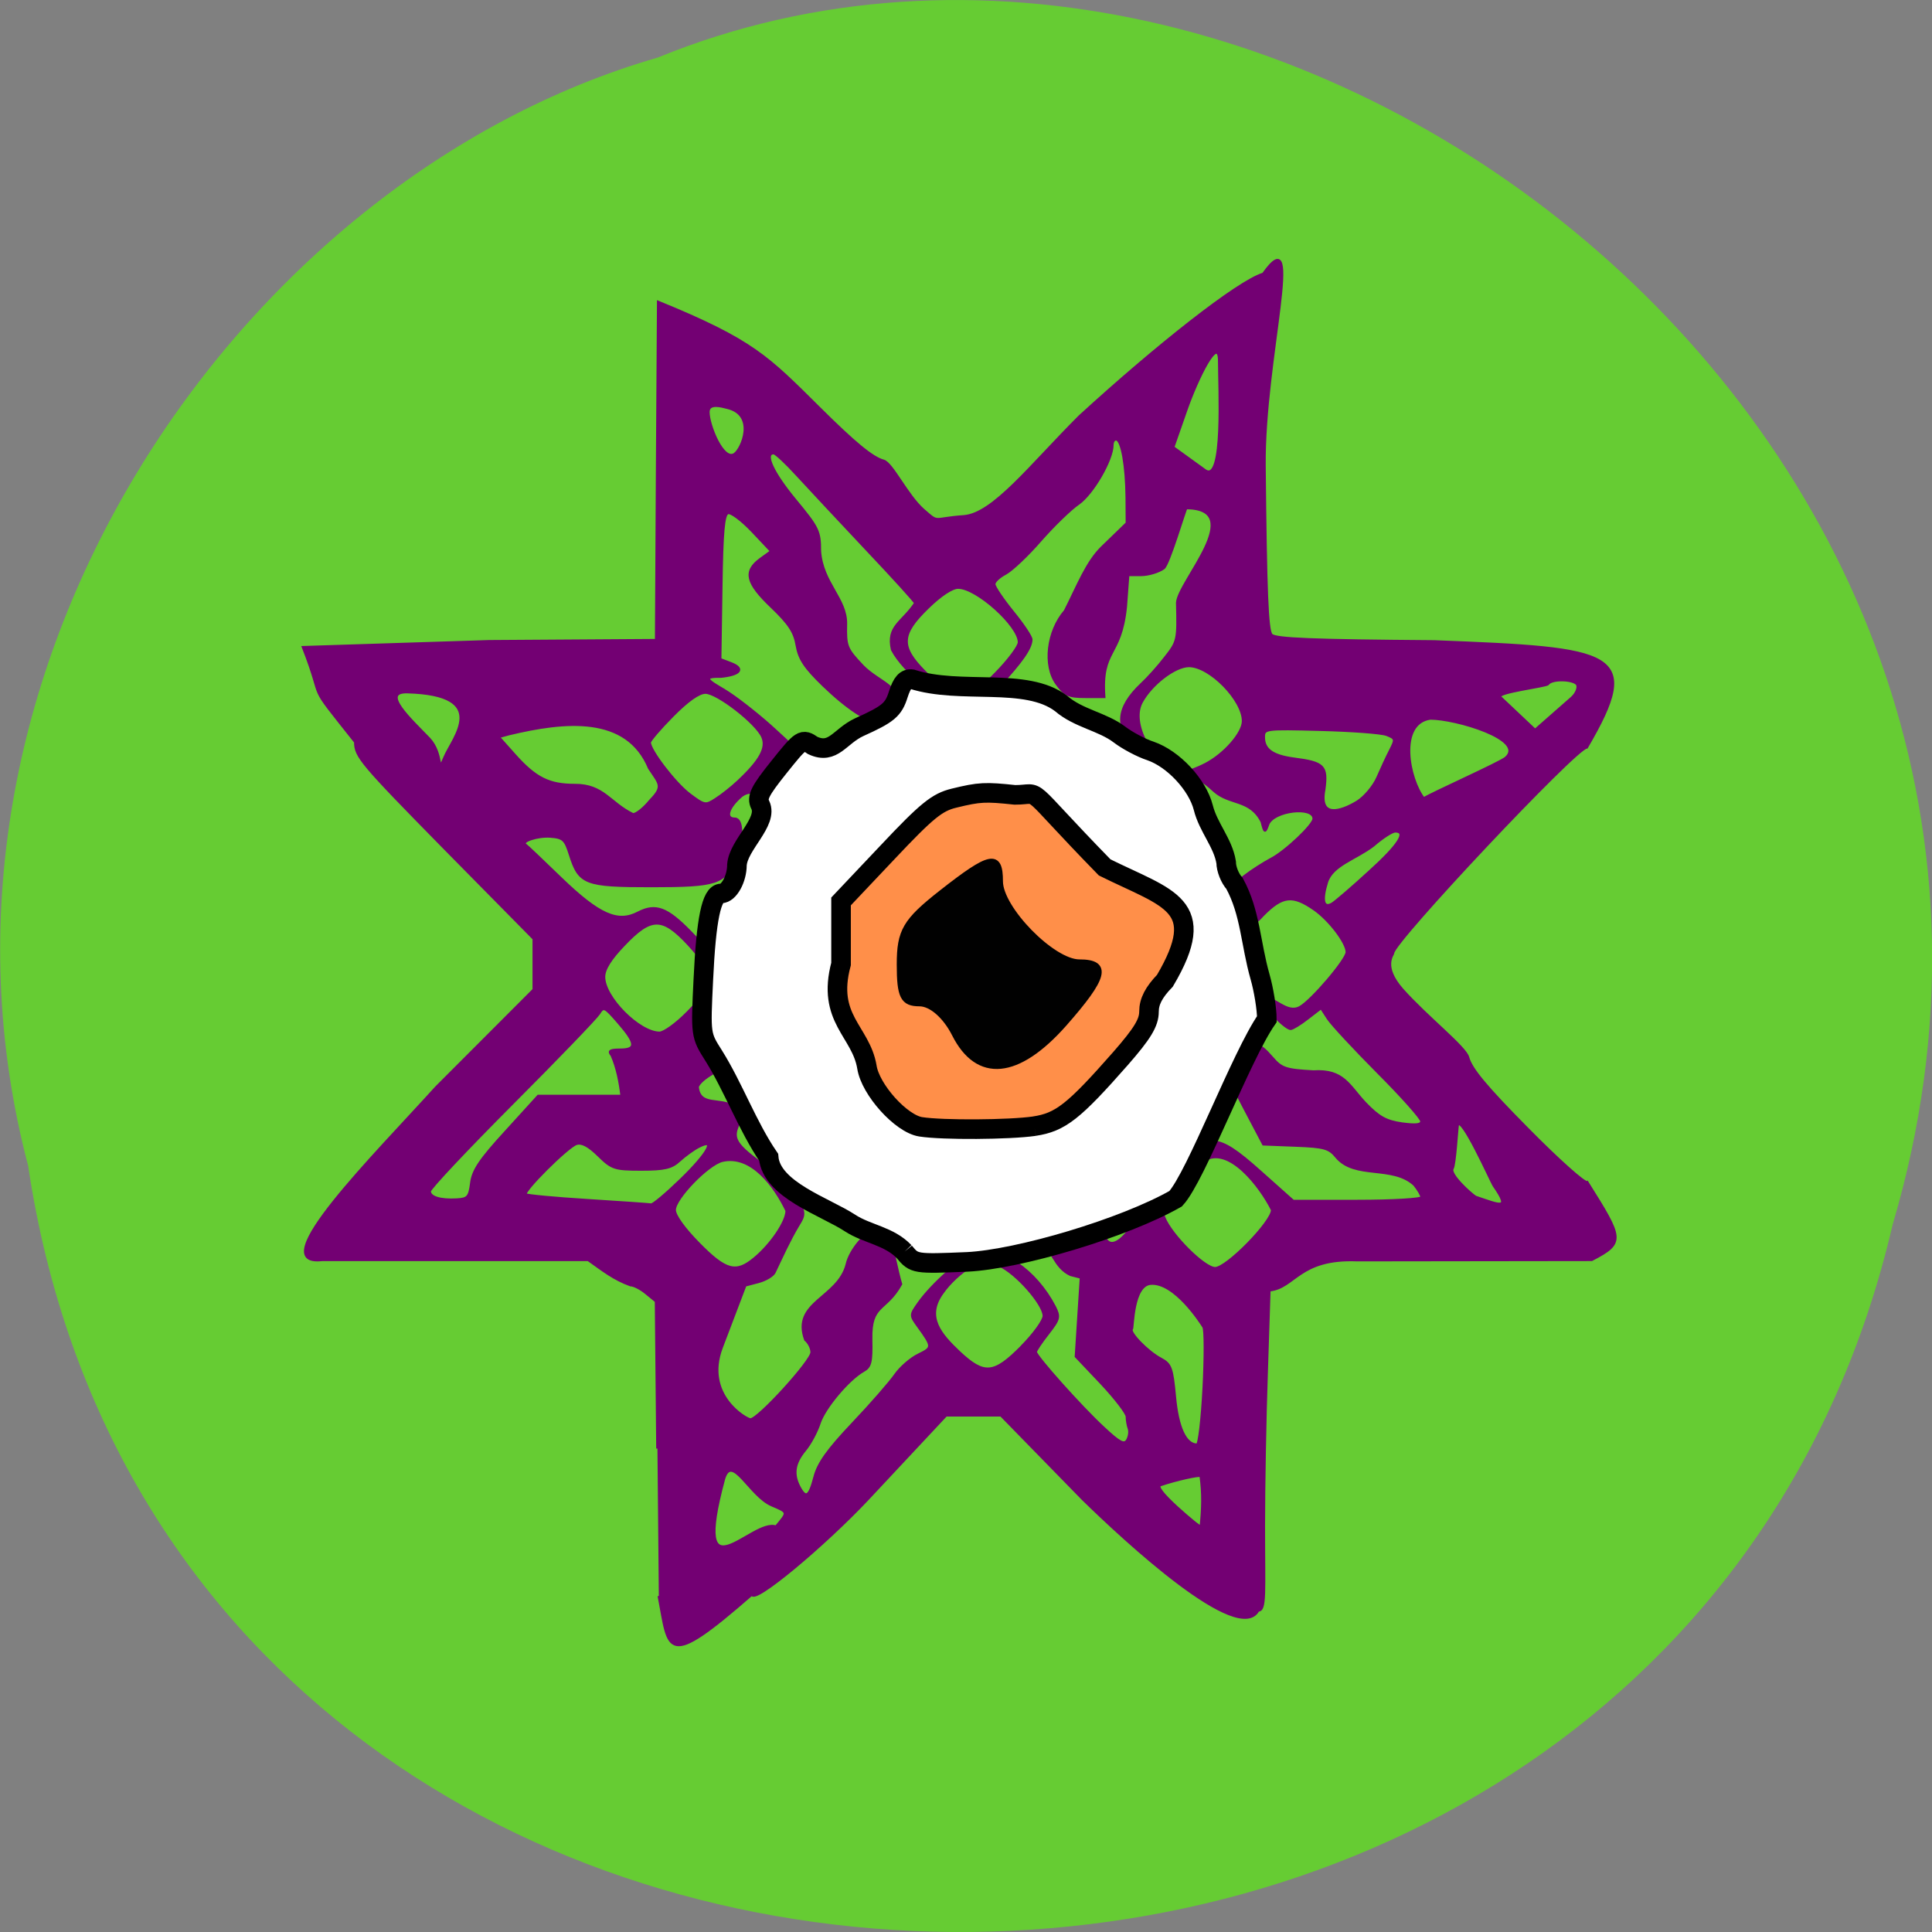 <svg xmlns="http://www.w3.org/2000/svg" viewBox="0 0 48 48"><rect x="0" y="0" width="48" height="48" fill="#808080" stroke="none"/><path d="m 0.703 28.988 c 3.715 24.727 40.727 25.469 46.32 1.434 c 5.758 -19.461 -15.09 -35.37 -30.68 -28.992 c -10.441 3.01 -18.875 15.34 -15.637 27.559" fill="#6c3"/><path d="m 158.95 137.54 c 0 13.674 -12.1 24.744 -26.994 24.744 c -14.917 0 -26.994 -11.09 -26.994 -24.744 c 0 -13.657 12.08 -24.744 26.994 -24.744 c 14.899 0 26.994 11.09 26.994 24.744" transform="matrix(0.213 0 0 0.233 -4.088 -7.564)" fill="#ff8f49" stroke="#010101" stroke-width="0.595"/><g transform="matrix(0.138 0 0 0.138 11.229 5.803)"><path d="m 36.993 218.74 l -0.256 -26.522 l -1.761 -1.439 c -0.966 -0.818 -2.244 -1.467 -2.84 -1.467 c -2.982 -1.072 -4.942 -2.652 -7.612 -4.543 h -47.917 c -10.68 1.213 9.458 -18.791 20.564 -31.07 l 17.553 -17.578 v -9.17 l -16.08 -16.308 c -15.05 -15.321 -16.05 -16.506 -16.05 -19.1 c -9.203 -11.596 -5.141 -6.151 -9.402 -17.07 l 33.488 -1.072 l 30.08 -0.198 l 0.17 -30.444 l 0.199 -30.444 c 17.07 6.969 19.684 9.875 28.971 19.07 c 6.391 6.348 9.6 9 11.617 9.537 c 1.534 0.451 4.232 6.264 7.158 8.831 c 2.897 2.511 1.534 1.552 7.271 1.157 c 5.311 -0.395 11.901 -9.06 20.848 -18 c 13.776 -12.612 28.46 -24.24 33.06 -25.648 c 7.584 -10.637 0.057 15.321 0.227 34.536 c 0.227 22.742 0.511 29.682 1.25 30.444 c 0.738 0.762 7.356 1.016 29.31 1.185 c 32.721 1.27 37.578 1.778 27.466 19.07 c -1.903 0 -34.879 35.04 -34.879 37.02 c 0 0.367 -2.045 2.37 1.676 6.602 c 4.431 4.966 11.333 10.355 11.816 12.189 c 0.568 2.116 3.266 5.333 10.736 12.894 c 5.482 5.558 10.31 9.875 10.736 9.593 c 6.448 10.27 6.76 10.863 0.795 13.967 l -42.21 0.056 c -10.538 -0.423 -11.191 4.966 -15.821 5.417 l -0.483 14.785 c -0.284 8.126 -0.511 20.513 -0.511 27.538 c 0 12.1 0.369 15.321 -1.023 15.321 c -3.465 6.377 -23.83 -12.471 -31.585 -20.06 l -14.713 -15.07 c -3.295 0 -6.59 0 -9.884 0 l -14.14 15.12 c -7.811 8.295 -20.649 19.05 -20.791 17.1 c -15.821 13.825 -14.855 10.327 -16.786 0.31 m 21.1 -12.471 c 2.187 -2.652 2.329 -2.568 -0.738 -3.865 c -4 -1.693 -7.186 -9.452 -8.635 -4.768 c -5.993 22.15 5.056 7.11 9.373 8.634 m 76.46 -9.142 c -0.256 -0.254 -4.545 0.705 -7.243 1.636 c -0.71 0.226 0.284 1.552 2.982 4.03 c 2.244 2.032 4.147 3.583 4.289 3.47 c 0.312 -3.16 0.426 -5.869 -0.028 -9.142 m -69.5 0.169 c 0.653 -2.455 2.357 -4.853 6.874 -9.621 c 3.323 -3.499 6.76 -7.449 7.669 -8.775 c 0.909 -1.298 2.784 -2.934 4.147 -3.583 c 2.613 -1.27 2.613 -1.411 -0.057 -5.107 c -1.449 -2 -1.449 -2.032 0.085 -4.204 c 2.471 -3.499 8.095 -8.436 10.254 -8.972 c 4.601 -1.185 10.793 3.047 14.23 9.621 c 0.937 1.862 0.852 2.229 -1.193 4.853 c -1.221 1.552 -2.215 3.047 -2.215 3.301 c 0 0.762 8.123 9.875 12.185 13.628 c 2.897 2.709 3.721 3.16 4.289 2.285 c 0.369 -0.621 0.511 -1.552 0.312 -2.116 c -0.199 -0.536 -0.369 -1.524 -0.369 -2.144 c 0 -0.621 -2.073 -3.301 -4.573 -5.982 l -4.601 -4.853 l 0.909 -14.221 l -1.875 -0.48 c -2.982 -1.383 -3.181 -4.627 -5.737 -6.405 c -1.392 -0.536 -0.994 -0.818 2.727 -1.919 c 3.124 -0.903 4.63 -1.044 5.198 -0.48 c 1.42 0.79 2.897 0.903 3.948 1.947 c 0.881 2.285 3.068 1.129 5.567 -2.878 c 1.363 -2.229 3.238 -4.402 4.204 -4.853 c 1.818 -0.875 2.272 -0.31 0.852 1.1 c -0.625 0.649 -0.596 1.467 0.114 3.245 c 1.307 3.188 7.214 9.06 9.146 9.06 c 2.102 0 10.282 -8.352 10.282 -10.496 c -2.073 -4.176 -7.839 -11.794 -12.299 -8.888 c -2.5 1.665 -2.613 1.58 -1.761 -1.27 c 0.71 -2.314 0.966 -2.455 3.494 -2.144 c 2.073 0.226 4.118 1.552 8.521 5.502 l 5.823 5.192 h 11.56 c 6.362 0 11.56 -0.31 11.56 -0.677 c 0 -0.367 -0.596 -1.383 -1.307 -2.257 c -3.976 -3.64 -10.68 -0.988 -14.03 -4.994 c -1.307 -1.608 -2.187 -1.862 -7.328 -2.06 l -5.823 -0.226 l -3.266 -6.207 l -3.238 -6.236 l 2.272 -2.85 c 2.556 -3.245 3.21 -3.273 5.823 -0.282 c 1.676 1.947 2.414 2.201 7.413 2.483 c 5.453 -0.367 6.391 2.568 9.316 5.671 c 2.471 2.568 3.749 3.273 6.618 3.696 c 2.556 0.339 3.522 0.226 3.522 -0.423 c 0 -0.508 -3.494 -4.458 -7.811 -8.775 c -4.289 -4.317 -8.351 -8.69 -9.03 -9.734 l -1.221 -1.89 l -2.414 1.862 c -1.335 1.044 -2.727 1.89 -3.068 1.89 c -1.051 0 -5.567 -4.768 -5.567 -5.869 c 2.613 -0.028 4.8 3.301 7.214 2 c 2.102 -1.129 8.464 -8.606 8.464 -9.932 c 0 -1.665 -3.096 -5.756 -5.823 -7.675 c -3.92 -2.737 -5.766 -2.539 -9.26 0.988 c -3.579 3.978 -3.522 0.931 -4.687 -2.37 c -0.966 -2.737 -0.937 -2.85 1.363 -4.627 c 1.278 -0.988 3.437 -2.37 4.772 -3.075 c 2.613 -1.354 7.669 -6.151 7.669 -7.251 c 0 -2.37 -7.243 -1.495 -8.209 0.988 c -0.568 1.58 -0.625 1.552 -1.136 -0.451 c -2.102 -4.176 -5.766 -3.02 -8.578 -5.558 c -2.215 -2.032 -3.323 -2.568 -4.545 -2.173 c -7.129 -0.056 -6.192 -3.301 -9.345 -5.869 c -4 -3.188 -3.721 -6.913 0.795 -11.173 c 1.108 -1.016 3.068 -3.188 4.317 -4.825 c 2.244 -2.85 2.301 -3.132 2.13 -9.819 c 0.17 -3.781 12.782 -16.929 1.647 -17.07 c -0.142 -0.141 -3.153 10.186 -4.09 10.835 c -0.937 0.677 -2.784 1.213 -4.062 1.213 h -2.329 l -0.426 5.728 c -0.937 9.255 -4.516 7.477 -3.891 16.224 h -3.408 c -2.954 0 -3.664 -0.31 -5.141 -2.342 c -2.386 -3.273 -1.676 -9.452 1.505 -13.12 c 2.357 -4.656 3.891 -8.747 6.646 -11.455 l 4.488 -4.345 l -0.028 -4.599 c -0.057 -5.728 -0.852 -10.299 -1.846 -10.496 c -0.398 -0.085 -0.738 0.367 -0.738 1.016 c 0 2.652 -3.55 8.775 -6.107 10.553 c -1.477 1.016 -4.545 4.01 -6.874 6.659 c -2.301 2.652 -5.113 5.304 -6.249 5.925 c -1.136 0.593 -2.045 1.439 -2.045 1.919 c 0 0.48 1.505 2.709 3.352 4.994 c 1.846 2.257 3.352 4.514 3.323 4.994 c -0.028 1.552 -1.789 4.03 -5.766 8.324 c -3.607 3.837 -4.175 4.148 -6.362 3.724 c -4 -0.762 -10.822 -6.179 -12.924 -10.242 c -0.966 -4.261 1.818 -4.825 4.175 -8.38 c 0 -0.226 -3.976 -4.599 -8.833 -9.734 c -4.829 -5.135 -10.424 -11.12 -12.412 -13.289 c -1.988 -2.173 -3.891 -3.978 -4.261 -3.978 c -1.789 0 -0.17 3.527 3.834 8.38 c 4.204 5.079 4.488 5.671 4.488 9.283 c 0.426 5.756 4.772 8.577 4.687 13.09 c -0.085 4.063 0.085 4.458 3.01 7.562 c 2.954 3.047 7.669 3.894 5.482 7.505 c -0.881 1.383 -2.045 2.539 -2.585 2.568 c -1.875 0.056 -5.737 -2.483 -9.97 -6.574 c -3.352 -3.245 -4.346 -4.768 -4.772 -7.195 c -0.398 -2.398 -1.363 -3.894 -4.516 -6.913 c -4.573 -4.345 -5.056 -6.405 -2.073 -8.606 l 1.988 -1.439 l -3.408 -3.612 c -1.903 -2 -3.863 -3.47 -4.403 -3.273 c -0.767 0.254 -1.051 3.358 -1.193 13.318 l -0.199 13.01 l 1.988 0.762 c 2.471 0.959 1.591 2.032 -1.903 2.37 c -4.601 -0.141 -0.596 1.552 1.477 2.963 c 2.244 1.495 5.993 4.486 8.351 6.687 l 4.289 3.95 l -1.676 2.991 c -3.437 12.782 -4.346 1.749 -8.663 4.853 c -2.471 2.116 -3.068 4.148 -1.221 4.148 c 1.449 0 1.477 3.696 0.085 7.11 c -1.875 4.514 -3.295 4.994 -15.11 4.994 c -12.01 0 -12.98 -0.395 -14.656 -5.699 c -0.852 -2.68 -1.221 -3.047 -3.55 -3.217 c -2.301 -0.169 -5.425 0.875 -4.459 1.495 c 0.199 0.113 3.039 2.822 6.334 6.01 c 6.902 6.659 10.282 8.154 13.974 6.207 c 3.124 -1.608 5.169 -0.846 9.43 3.527 c 5.368 5.53 5.993 7.477 3.834 12.133 c -1.903 4.091 -1.42 5.897 0.824 3.075 c -0.057 -4.486 5.113 8.775 2.869 8.972 c -1.931 0 -5.737 2.201 -6.277 3.64 c 0.341 3.696 4 1.919 6.646 3.612 c 1.392 1.411 1.363 1.213 0.454 3.724 c -0.881 2.257 0.17 3.583 6.192 7.731 c 1.96 1.383 4.09 3.668 4.8 5.163 c 1.193 2.539 1.193 2.85 0 4.74 c -1.647 2.765 -2.869 5.53 -4.261 8.436 c -0.284 0.593 -1.591 1.383 -2.897 1.721 l -2.357 0.621 l -4.261 11.201 c -3.238 8.577 4.488 12.951 5.198 12.951 c 1.392 0 11.02 -10.553 11.02 -12.1 c 0 -0.734 -0.511 -1.749 -1.136 -2.257 c -2.471 -6.8 5.908 -7.421 7.47 -13.572 c 0.54 -2.539 3.55 -6.095 5.113 -6.095 c 1.562 0 2.869 1.89 3.522 5.107 c 0.341 1.552 0.824 3.612 1.108 4.543 c -2.755 4.994 -5.51 3.442 -5.368 9.96 c 0.085 4.091 -0.114 4.938 -1.392 5.643 c -2.698 1.524 -7.02 6.659 -7.925 9.452 c -0.483 1.495 -1.647 3.696 -2.642 4.881 c -1.903 2.314 -2.187 4.289 -0.966 6.602 c 1.165 2.201 1.818 1.778 2.755 -1.834 m 70.04 -15.913 c 0.284 -5.587 0.284 -10.581 -0.028 -11.09 c -0.426 -0.677 -5.169 -8.126 -9.515 -7.787 c -3.295 0.254 -3.181 7.985 -3.408 8.182 c -0.568 0.593 2.897 4.148 5.226 5.361 c 1.789 0.959 2.045 1.608 2.528 6.856 c 0.511 5.53 1.931 8.606 4 8.606 c 0.369 0 0.909 -4.571 1.193 -10.129 m -32.778 -7.533 c 2.215 -2.229 4 -4.712 4 -5.53 c 0 -2.116 -5.03 -7.816 -8.04 -9.09 c -2.301 -0.988 -2.812 -0.931 -5.283 0.339 c -1.505 0.79 -3.692 2.822 -4.885 4.543 c -3.238 4.373 -0.341 7.59 2.954 10.722 c 4.516 4.232 6.277 4.063 11.276 -0.988 m -48.14 -15.857 c 3.01 -2.483 5.823 -6.631 5.823 -8.606 c -2.073 -4.317 -6.277 -10.242 -11.617 -9 c -2.642 0.677 -8.549 6.8 -8.549 8.86 c 0 1.016 1.704 3.386 4.346 6.066 c 4.857 4.938 6.703 5.417 9.998 2.68 m -13.179 -14.249 c 4.914 -4.768 6.419 -7.59 3.124 -5.869 c -0.937 0.48 -2.471 1.608 -3.437 2.483 c -1.392 1.298 -2.67 1.608 -6.845 1.608 c -4.829 0 -5.311 -0.169 -7.726 -2.539 c -1.789 -1.749 -3.01 -2.398 -3.976 -2.088 c -1.619 0.536 -9.686 8.577 -9.146 9.114 c 0.199 0.198 5.226 0.677 11.163 1.044 c 5.936 0.367 11.08 0.734 11.447 0.79 c 0.341 0.056 2.755 -1.975 5.397 -4.543 m -37.777 0.649 c 0.284 -2.257 1.562 -4.176 6.22 -9.255 l 5.823 -6.405 h 15.03 c -0.312 -2.511 -0.795 -5.079 -1.789 -7.336 c -0.653 -0.762 -0.312 -0.988 1.505 -0.988 c 3.039 0 2.954 -1.157 -0.312 -4.909 c -2.471 -2.85 -2.67 -2.963 -3.522 -1.58 c -0.511 0.79 -7.555 8.126 -15.679 16.252 c -8.123 8.154 -14.77 15.208 -14.77 15.716 c 0.028 1.072 1.875 1.665 4.885 1.495 c 1.988 -0.113 2.272 -0.423 2.613 -2.991 m 184.05 0.423 c -0.454 -0.734 -5.936 -12.979 -6.476 -10.806 c -0.114 0.508 -0.483 7.05 -0.937 7.787 c -0.625 1.044 3.266 4.543 4.147 5.107 c 4.374 1.467 6.504 2.539 3.266 -2.088 m -145.11 -31.12 c 4.885 -4.938 4.914 -7.11 0.17 -12.245 c -4.715 -5.079 -6.732 -5.079 -11.617 0.056 c -2.471 2.568 -3.607 4.402 -3.607 5.784 c 0 3.724 6.334 10.07 9.998 10.07 c 0.795 0 3.068 -1.636 5.056 -3.668 m 122.7 -25.309 c 5.368 -4.853 6.93 -7.308 4.687 -7.308 c -0.54 0 -2.301 1.129 -3.92 2.539 c -3.153 2.427 -7.385 3.499 -8.379 6.602 c -1.023 3.301 -0.653 4.825 0.937 3.922 c 0.568 -0.339 3.579 -2.906 6.675 -5.756 m -129.41 -12.866 c 2.499 -2.539 1.647 -2.991 -0.199 -5.784 c -4.03 -9.734 -15.196 -8.577 -25.279 -6.151 l -1.846 0.508 l 2.897 3.245 c 3.749 4.204 6.192 5.417 10.822 5.417 c 5.198 -0.028 6.277 3.245 10.481 5.276 c 0.625 0 2.02 -1.129 3.124 -2.511 m 127.25 0.254 c 1.363 -0.846 2.982 -2.793 3.664 -4.345 c 0.682 -1.58 1.704 -3.781 2.301 -4.938 c 1.023 -2 0.994 -2.144 -0.653 -2.793 c -0.966 -0.367 -6.334 -0.762 -11.929 -0.903 c -9.998 -0.254 -10.197 -0.226 -10.197 1.354 c 0 2.229 1.619 3.358 5.397 3.865 c 5.453 0.705 6.05 1.298 5.482 5.558 c -0.994 5.192 2.926 4.03 5.936 2.201 m -111.43 -3.696 c 3.976 -3.724 5.255 -6.04 4.346 -8.04 c -1.136 -2.511 -8.123 -7.929 -10.254 -7.929 c -1.165 0 -3.21 1.439 -5.908 4.176 c -2.272 2.285 -4.118 4.458 -4.118 4.797 c 0 1.439 4.545 7.364 7.158 9.339 c 2.698 2.032 2.897 2.06 4.715 0.875 c 1.079 -0.677 2.897 -2.116 4.062 -3.217 m -52.859 -4.317 c 1.42 -3.442 8.549 -11.314 -6.732 -11.738 c -4.885 -0.113 0.625 4.938 3.948 8.38 c 2.642 2.85 1.335 6.856 2.784 3.358 m 136.96 1.241 c 3.437 -1.778 6.788 -5.615 6.788 -7.759 c 0 -3.837 -5.993 -9.932 -9.742 -9.932 c -2.528 0 -6.817 3.301 -8.549 6.546 c -2.244 4.204 2.727 12.217 7.498 12.612 c 0.625 0 2.414 -0.649 4 -1.467 m 54.11 -1.157 c 3.721 -3.329 -9.03 -7.082 -13.605 -7.082 c -5.908 0.846 -3.891 10.976 -1.193 14.418 c 1.363 -0.903 13.832 -6.461 14.798 -7.336 m 12.867 -13.177 c -0.653 -1.016 -4.658 -1.1 -5.283 -0.113 c -0.227 0.423 -9.515 1.495 -8.606 2.37 l 6.277 5.925 l 6.618 -5.812 c 0.881 -0.79 1.25 -1.919 0.966 -2.37 m -104.64 -2.06 c 2.272 -2.314 4.147 -4.825 4.147 -5.558 c 0 -2.991 -7.612 -9.847 -10.964 -9.847 c -1.079 0 -3.181 1.383 -5.482 3.64 c -4.914 4.768 -4.999 6.997 -0.568 11.484 c 5.709 5.784 7.527 5.812 12.867 0.282 m -47.09 -39.42 c 1.363 -0.875 4.03 -7.138 -1.335 -8.38 c -0.909 -0.226 -3.352 -0.959 -3.352 0.79 c 0 2.37 2.642 8.916 4.687 7.59 m 87.28 -16.732 c 0 -5.05 -4 3.217 -5.936 8.747 l -2.357 6.743 l 5.737 4.148 c 3.494 2.511 2.556 -14.898 2.556 -19.638" fill="#730073" stroke="#730073" stroke-width="0.447"/><path d="m 81.44 183.33 c -2.727 -2.878 -6.703 -3.188 -9.771 -5.192 c -4.459 -2.934 -14.173 -5.982 -14.656 -11.85 c -3.806 -5.558 -6.334 -12.612 -9.913 -18.312 c -2.329 -3.668 -2.329 -3.724 -1.846 -13.656 c 0.511 -10.919 1.477 -15.518 3.21 -15.518 c 1.392 0 2.84 -2.624 2.84 -5.135 c 0.256 -3.64 5.681 -7.759 4.204 -10.806 c -0.682 -1.326 -0.085 -2.511 3.352 -6.8 c 4.062 -5.079 4.232 -5.192 6.107 -3.894 c 3.692 1.693 4.829 -1.665 8.351 -3.301 c 5.255 -2.37 6.164 -3.132 7.04 -5.925 c 0.682 -2.116 1.363 -2.878 2.471 -2.709 c 8.748 2.822 20.507 -0.451 26.841 4.373 c 3.124 2.709 7.442 3.245 10.538 5.615 c 1.335 1.016 3.834 2.37 5.567 2.934 c 4.09 1.411 8.436 6.066 9.487 10.186 c 0.881 3.555 3.55 6.348 4.118 9.847 c 0 1.213 0.682 2.906 1.505 3.809 c 2.869 5.248 2.897 10.863 4.601 16.816 c 0.653 2.285 1.221 5.728 1.221 7.618 c -4.658 6.687 -12.696 28.27 -16.417 32.33 c -9.316 5.304 -28.26 10.919 -37.521 11.371 c -9.402 0.395 -9.544 0.367 -11.333 -1.806 m 23.404 -22.629 c 4.715 -0.705 7.129 -2.624 15.537 -12.189 c 3.92 -4.486 5.113 -6.433 5.113 -8.436 c 0 -1.806 0.852 -3.47 2.869 -5.558 c 8.095 -13.713 0.653 -14.7 -10.85 -20.4 c -15.14 -15.518 -10.964 -13.06 -16.16 -13.06 c -5.311 -0.564 -6.362 -0.536 -10.964 0.593 c -3.039 0.734 -4.885 2.229 -11.958 9.734 l -8.379 8.86 v 11.258 c -2.642 9.875 3.579 12.08 4.658 18.566 c 0.625 4.063 6.164 10.214 9.686 10.75 c 3.948 0.621 15.963 0.536 20.45 -0.113" fill="#fff" stroke="#000" stroke-width="3.526"/><path d="m 90.53 144.11 c -1.676 -3.301 -4.232 -5.53 -6.362 -5.53 c -2.926 0 -3.55 -1.241 -3.55 -6.969 c 0 -6.01 1.023 -7.787 7.527 -12.894 c 8.833 -6.941 10.509 -7.251 10.509 -2.088 c 0 4.938 9.43 14.587 14.287 14.587 c 5.34 0 4.658 2.624 -2.784 11.06 c -8.351 9.424 -15.451 10.1 -19.627 1.834" fill="#010101" stroke="#010101" stroke-width="1.085"/></g></svg>